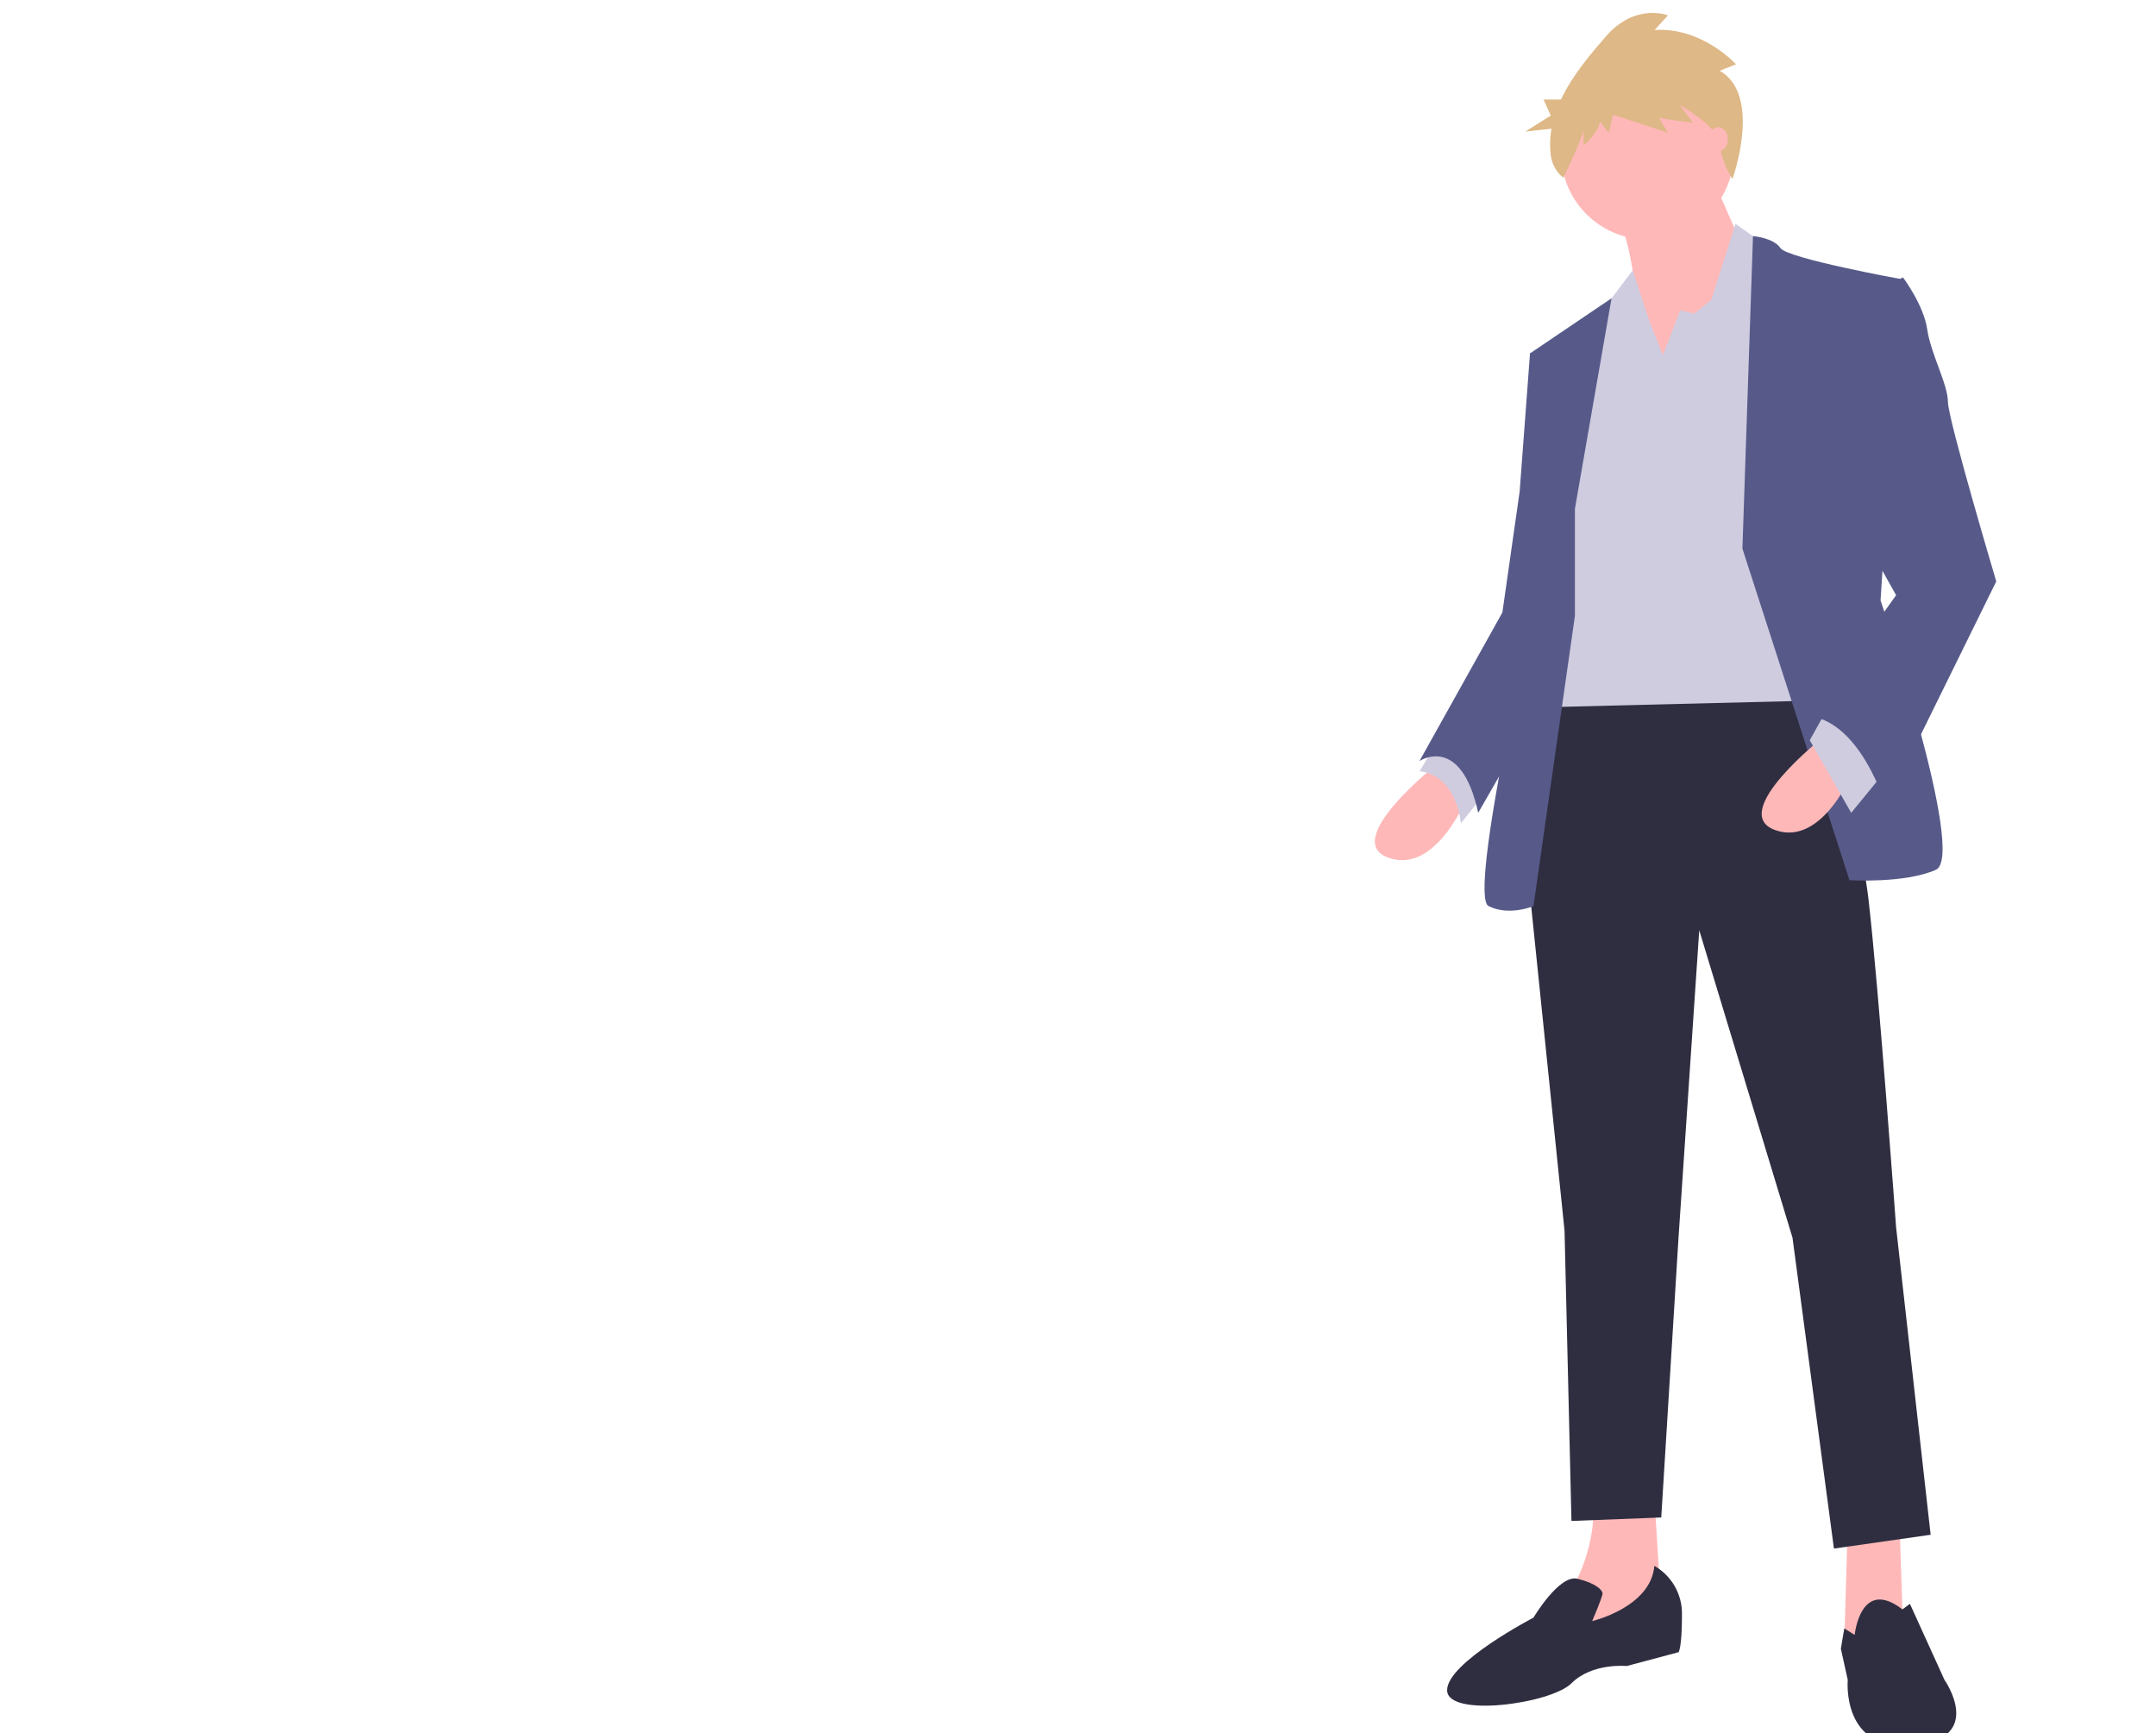 <svg width="667" height="536" viewBox="0 0 667 536" fill="none" xmlns="http://www.w3.org/2000/svg">
<g clip-path="url(#clip0)">
<g filter="url(#filter0_d)">
<path d="M444.489 232.441C444.489 232.441 414.571 255.945 429.53 261.287C444.489 266.629 454.105 242.057 454.105 242.057L444.489 232.441Z" fill="#FFB8B8"/>
</g>
<g filter="url(#filter1_d)">
<path d="M445.557 223.895L439.146 234.578C439.146 234.578 449.831 234.578 451.968 250.604L460.516 239.92L445.557 223.895Z" fill="#CFCCE0"/>
</g>
<g filter="url(#filter2_d)">
<path d="M587.666 467.481L588.735 499.532L575.913 507.01L570.57 503.806L571.639 467.481H587.666Z" fill="#FFB8B8"/>
</g>
<g filter="url(#filter3_d)">
<path d="M511.803 458.934L513.94 493.122L484.023 505.942L486.16 487.78C486.16 487.78 494.708 473.892 492.571 458.934H511.803Z" fill="#FFB8B8"/>
</g>
<g filter="url(#filter4_d)">
<path d="M557.748 201.459C557.748 201.459 574.844 246.33 578.05 274.108C581.255 301.885 586.597 375.602 586.597 375.602L597.282 470.686L567.365 474.96L554.543 378.807L525.694 283.723L519.283 378.807L513.94 465.345L486.16 466.413L484.023 376.67L472.269 262.356L478.68 207.869L557.748 201.459Z" fill="#2F2E41"/>
</g>
<g filter="url(#filter5_d)">
<path d="M573.776 501.669C573.776 501.669 575.528 483.726 588.542 493.766L590.871 492.054L601.556 515.558C601.556 515.558 614.378 533.72 591.94 535.857C569.502 537.993 571.639 515.558 571.639 515.558L569.502 505.942L570.57 499.646L573.776 501.669Z" fill="#2F2E41"/>
</g>
<g filter="url(#filter6_d)">
<path d="M511.803 480.302C514.433 481.805 516.613 483.985 518.116 486.615C519.619 489.245 520.391 492.23 520.351 495.259C520.351 505.942 519.283 507.011 519.283 507.011L503.256 511.284C503.256 511.284 492.571 510.216 486.16 516.626C479.749 523.036 447.694 527.31 447.694 518.763C447.694 510.216 474.406 496.327 474.406 496.327C474.406 496.327 482.339 482.932 487.989 484.288C493.639 485.643 495.776 487.78 495.776 488.849C495.776 489.917 492.571 497.395 492.571 497.395C492.571 497.395 510.735 493.122 511.803 480.302Z" fill="#2F2E41"/>
</g>
<g filter="url(#filter7_d)">
<path d="M509.666 70.05C524.419 70.05 536.379 58.092 536.379 43.341C536.379 28.59 524.419 16.632 509.666 16.632C494.914 16.632 482.954 28.59 482.954 43.341C482.954 58.092 494.914 70.05 509.666 70.05Z" fill="#FFB8B8"/>
</g>
<g filter="url(#filter8_d)">
<path d="M529.433 50.286L541.187 76.995L509.132 122.934C509.132 122.934 506.995 72.721 500.584 64.174C494.173 55.627 529.433 50.286 529.433 50.286Z" fill="#FFB8B8"/>
</g>
<g filter="url(#filter9_d)">
<path d="M514.475 105.841L519.817 91.952L524.091 93.02L529.434 88.747L536.913 65.243L547.598 72.721L561.488 212.677L474.941 214.813L486.694 117.592L497.379 89.815L505.092 79.62L510.201 95.157L514.475 105.841Z" fill="#CFCCE0"/>
</g>
<g filter="url(#filter10_d)">
<path d="M539.05 165.669L542.319 69.027C542.319 69.027 548.666 69.516 550.803 72.721C552.94 75.926 588.2 82.337 588.2 82.337L581.789 181.694C581.789 181.694 608.502 260.753 598.885 265.027C589.269 269.3 572.173 268.232 572.173 268.232L539.05 165.669Z" fill="#575A89"/>
</g>
<g filter="url(#filter11_d)">
<path d="M487.228 153.383L498.563 88.25L473.338 105.306L479.749 152.314L474.406 184.365C474.406 184.365 454.105 273.039 460.516 276.244C466.927 279.449 474.406 276.244 474.406 276.244L487.228 186.502V153.383Z" fill="#575A89"/>
</g>
<g filter="url(#filter12_d)">
<path d="M480.817 103.17L473.338 105.306L470.132 148.041L464.79 185.434L439.146 231.373C439.146 231.373 451.968 222.826 457.311 247.399L485.552 198.236L480.817 103.17Z" fill="#575A89"/>
</g>
<g filter="url(#filter13_d)">
<path d="M564.159 223.895C564.159 223.895 534.242 247.399 549.2 252.74C564.159 258.082 573.776 233.51 573.776 233.51L564.159 223.895Z" fill="#FFB8B8"/>
</g>
<g filter="url(#filter14_d)">
<path d="M582.324 235.647L572.707 247.398L559.885 224.963L565.228 215.348L582.324 235.647Z" fill="#CFCCE0"/>
</g>
<g filter="url(#filter15_d)">
<path d="M580.187 86.076L588.734 81.802C588.734 81.802 595.145 90.349 596.214 97.828C597.282 105.306 602.625 114.922 602.625 120.263C602.625 125.605 617.584 175.818 617.584 175.818L583.392 245.262C583.392 245.262 575.913 219.621 559.885 217.484L586.598 180.092L571.639 153.383L580.187 86.076Z" fill="#575A89"/>
</g>
<g filter="url(#filter16_d)">
<path d="M532.029 17.893L537.066 15.877C537.066 15.877 526.534 4.283 511.88 5.291L516.001 0.754C516.001 0.754 505.927 -3.279 496.768 7.307C491.954 12.872 486.383 19.413 482.911 26.782H477.516L479.768 31.738L471.888 36.695L479.976 35.805C479.494 38.52 479.42 41.291 479.756 44.027C480.103 46.764 481.5 49.259 483.652 50.986C483.652 50.986 489.899 38.057 489.899 36.041V41.081C489.899 41.081 494.937 36.545 494.937 33.52L497.684 37.049L499.058 31.504L516.001 37.049L513.254 32.512L523.786 34.024L519.664 28.479C519.664 28.479 531.571 35.032 532.029 40.577C532.486 46.122 535.971 51.377 535.971 51.377C535.971 51.377 545.308 25.455 532.029 17.893Z" fill="#DEB887"/>
</g>
<g filter="url(#filter17_d)">
<path d="M531.57 42.807C533.223 42.807 534.562 41.133 534.562 39.068C534.562 37.003 533.223 35.328 531.57 35.328C529.918 35.328 528.579 37.003 528.579 39.068C528.579 41.133 529.918 42.807 531.57 42.807Z" fill="#FFB8B8"/>
</g>
</g>
<defs>
<filter id="filter0_d" x="421.341" y="232.441" width="36.764" height="37.606" filterUnits="userSpaceOnUse" color-interpolation-filters="sRGB">
<feFlood flood-opacity="0" result="BackgroundImageFix"/>
<feColorMatrix in="SourceAlpha" type="matrix" values="0 0 0 0 0 0 0 0 0 0 0 0 0 0 0 0 0 0 127 0"/>
<feOffset dy="4"/>
<feGaussianBlur stdDeviation="2"/>
<feColorMatrix type="matrix" values="0 0 0 0 0 0 0 0 0 0 0 0 0 0 0 0 0 0 0.25 0"/>
<feBlend mode="normal" in2="BackgroundImageFix" result="effect1_dropShadow"/>
<feBlend mode="normal" in="SourceGraphic" in2="effect1_dropShadow" result="shape"/>
</filter>
<filter id="filter1_d" x="435.146" y="223.895" width="29.37" height="34.709" filterUnits="userSpaceOnUse" color-interpolation-filters="sRGB">
<feFlood flood-opacity="0" result="BackgroundImageFix"/>
<feColorMatrix in="SourceAlpha" type="matrix" values="0 0 0 0 0 0 0 0 0 0 0 0 0 0 0 0 0 0 127 0"/>
<feOffset dy="4"/>
<feGaussianBlur stdDeviation="2"/>
<feColorMatrix type="matrix" values="0 0 0 0 0 0 0 0 0 0 0 0 0 0 0 0 0 0 0.25 0"/>
<feBlend mode="normal" in2="BackgroundImageFix" result="effect1_dropShadow"/>
<feBlend mode="normal" in="SourceGraphic" in2="effect1_dropShadow" result="shape"/>
</filter>
<filter id="filter2_d" x="566.57" y="467.481" width="26.164" height="47.529" filterUnits="userSpaceOnUse" color-interpolation-filters="sRGB">
<feFlood flood-opacity="0" result="BackgroundImageFix"/>
<feColorMatrix in="SourceAlpha" type="matrix" values="0 0 0 0 0 0 0 0 0 0 0 0 0 0 0 0 0 0 127 0"/>
<feOffset dy="4"/>
<feGaussianBlur stdDeviation="2"/>
<feColorMatrix type="matrix" values="0 0 0 0 0 0 0 0 0 0 0 0 0 0 0 0 0 0 0.25 0"/>
<feBlend mode="normal" in2="BackgroundImageFix" result="effect1_dropShadow"/>
<feBlend mode="normal" in="SourceGraphic" in2="effect1_dropShadow" result="shape"/>
</filter>
<filter id="filter3_d" x="480.023" y="458.934" width="37.918" height="55.008" filterUnits="userSpaceOnUse" color-interpolation-filters="sRGB">
<feFlood flood-opacity="0" result="BackgroundImageFix"/>
<feColorMatrix in="SourceAlpha" type="matrix" values="0 0 0 0 0 0 0 0 0 0 0 0 0 0 0 0 0 0 127 0"/>
<feOffset dy="4"/>
<feGaussianBlur stdDeviation="2"/>
<feColorMatrix type="matrix" values="0 0 0 0 0 0 0 0 0 0 0 0 0 0 0 0 0 0 0.25 0"/>
<feBlend mode="normal" in2="BackgroundImageFix" result="effect1_dropShadow"/>
<feBlend mode="normal" in="SourceGraphic" in2="effect1_dropShadow" result="shape"/>
</filter>
<filter id="filter4_d" x="468.269" y="201.459" width="133.013" height="281.501" filterUnits="userSpaceOnUse" color-interpolation-filters="sRGB">
<feFlood flood-opacity="0" result="BackgroundImageFix"/>
<feColorMatrix in="SourceAlpha" type="matrix" values="0 0 0 0 0 0 0 0 0 0 0 0 0 0 0 0 0 0 127 0"/>
<feOffset dy="4"/>
<feGaussianBlur stdDeviation="2"/>
<feColorMatrix type="matrix" values="0 0 0 0 0 0 0 0 0 0 0 0 0 0 0 0 0 0 0.25 0"/>
<feBlend mode="normal" in2="BackgroundImageFix" result="effect1_dropShadow"/>
<feBlend mode="normal" in="SourceGraphic" in2="effect1_dropShadow" result="shape"/>
</filter>
<filter id="filter5_d" x="565.502" y="490.713" width="43.702" height="53.287" filterUnits="userSpaceOnUse" color-interpolation-filters="sRGB">
<feFlood flood-opacity="0" result="BackgroundImageFix"/>
<feColorMatrix in="SourceAlpha" type="matrix" values="0 0 0 0 0 0 0 0 0 0 0 0 0 0 0 0 0 0 127 0"/>
<feOffset dy="4"/>
<feGaussianBlur stdDeviation="2"/>
<feColorMatrix type="matrix" values="0 0 0 0 0 0 0 0 0 0 0 0 0 0 0 0 0 0 0.25 0"/>
<feBlend mode="normal" in2="BackgroundImageFix" result="effect1_dropShadow"/>
<feBlend mode="normal" in="SourceGraphic" in2="effect1_dropShadow" result="shape"/>
</filter>
<filter id="filter6_d" x="443.694" y="480.302" width="80.659" height="51.247" filterUnits="userSpaceOnUse" color-interpolation-filters="sRGB">
<feFlood flood-opacity="0" result="BackgroundImageFix"/>
<feColorMatrix in="SourceAlpha" type="matrix" values="0 0 0 0 0 0 0 0 0 0 0 0 0 0 0 0 0 0 127 0"/>
<feOffset dy="4"/>
<feGaussianBlur stdDeviation="2"/>
<feColorMatrix type="matrix" values="0 0 0 0 0 0 0 0 0 0 0 0 0 0 0 0 0 0 0.25 0"/>
<feBlend mode="normal" in2="BackgroundImageFix" result="effect1_dropShadow"/>
<feBlend mode="normal" in="SourceGraphic" in2="effect1_dropShadow" result="shape"/>
</filter>
<filter id="filter7_d" x="478.954" y="16.632" width="61.424" height="61.418" filterUnits="userSpaceOnUse" color-interpolation-filters="sRGB">
<feFlood flood-opacity="0" result="BackgroundImageFix"/>
<feColorMatrix in="SourceAlpha" type="matrix" values="0 0 0 0 0 0 0 0 0 0 0 0 0 0 0 0 0 0 127 0"/>
<feOffset dy="4"/>
<feGaussianBlur stdDeviation="2"/>
<feColorMatrix type="matrix" values="0 0 0 0 0 0 0 0 0 0 0 0 0 0 0 0 0 0 0.25 0"/>
<feBlend mode="normal" in2="BackgroundImageFix" result="effect1_dropShadow"/>
<feBlend mode="normal" in="SourceGraphic" in2="effect1_dropShadow" result="shape"/>
</filter>
<filter id="filter8_d" x="495.805" y="50.286" width="49.382" height="80.649" filterUnits="userSpaceOnUse" color-interpolation-filters="sRGB">
<feFlood flood-opacity="0" result="BackgroundImageFix"/>
<feColorMatrix in="SourceAlpha" type="matrix" values="0 0 0 0 0 0 0 0 0 0 0 0 0 0 0 0 0 0 127 0"/>
<feOffset dy="4"/>
<feGaussianBlur stdDeviation="2"/>
<feColorMatrix type="matrix" values="0 0 0 0 0 0 0 0 0 0 0 0 0 0 0 0 0 0 0.25 0"/>
<feBlend mode="normal" in2="BackgroundImageFix" result="effect1_dropShadow"/>
<feBlend mode="normal" in="SourceGraphic" in2="effect1_dropShadow" result="shape"/>
</filter>
<filter id="filter9_d" x="470.941" y="65.243" width="94.547" height="157.571" filterUnits="userSpaceOnUse" color-interpolation-filters="sRGB">
<feFlood flood-opacity="0" result="BackgroundImageFix"/>
<feColorMatrix in="SourceAlpha" type="matrix" values="0 0 0 0 0 0 0 0 0 0 0 0 0 0 0 0 0 0 127 0"/>
<feOffset dy="4"/>
<feGaussianBlur stdDeviation="2"/>
<feColorMatrix type="matrix" values="0 0 0 0 0 0 0 0 0 0 0 0 0 0 0 0 0 0 0.25 0"/>
<feBlend mode="normal" in2="BackgroundImageFix" result="effect1_dropShadow"/>
<feBlend mode="normal" in="SourceGraphic" in2="effect1_dropShadow" result="shape"/>
</filter>
<filter id="filter10_d" x="535.05" y="69.027" width="69.924" height="207.324" filterUnits="userSpaceOnUse" color-interpolation-filters="sRGB">
<feFlood flood-opacity="0" result="BackgroundImageFix"/>
<feColorMatrix in="SourceAlpha" type="matrix" values="0 0 0 0 0 0 0 0 0 0 0 0 0 0 0 0 0 0 127 0"/>
<feOffset dy="4"/>
<feGaussianBlur stdDeviation="2"/>
<feColorMatrix type="matrix" values="0 0 0 0 0 0 0 0 0 0 0 0 0 0 0 0 0 0 0.25 0"/>
<feBlend mode="normal" in2="BackgroundImageFix" result="effect1_dropShadow"/>
<feBlend mode="normal" in="SourceGraphic" in2="effect1_dropShadow" result="shape"/>
</filter>
<filter id="filter11_d" x="455.264" y="88.25" width="47.299" height="197.419" filterUnits="userSpaceOnUse" color-interpolation-filters="sRGB">
<feFlood flood-opacity="0" result="BackgroundImageFix"/>
<feColorMatrix in="SourceAlpha" type="matrix" values="0 0 0 0 0 0 0 0 0 0 0 0 0 0 0 0 0 0 127 0"/>
<feOffset dy="4"/>
<feGaussianBlur stdDeviation="2"/>
<feColorMatrix type="matrix" values="0 0 0 0 0 0 0 0 0 0 0 0 0 0 0 0 0 0 0.25 0"/>
<feBlend mode="normal" in2="BackgroundImageFix" result="effect1_dropShadow"/>
<feBlend mode="normal" in="SourceGraphic" in2="effect1_dropShadow" result="shape"/>
</filter>
<filter id="filter12_d" x="435.146" y="103.17" width="54.406" height="152.229" filterUnits="userSpaceOnUse" color-interpolation-filters="sRGB">
<feFlood flood-opacity="0" result="BackgroundImageFix"/>
<feColorMatrix in="SourceAlpha" type="matrix" values="0 0 0 0 0 0 0 0 0 0 0 0 0 0 0 0 0 0 127 0"/>
<feOffset dy="4"/>
<feGaussianBlur stdDeviation="2"/>
<feColorMatrix type="matrix" values="0 0 0 0 0 0 0 0 0 0 0 0 0 0 0 0 0 0 0.25 0"/>
<feBlend mode="normal" in2="BackgroundImageFix" result="effect1_dropShadow"/>
<feBlend mode="normal" in="SourceGraphic" in2="effect1_dropShadow" result="shape"/>
</filter>
<filter id="filter13_d" x="541.012" y="223.895" width="36.764" height="37.606" filterUnits="userSpaceOnUse" color-interpolation-filters="sRGB">
<feFlood flood-opacity="0" result="BackgroundImageFix"/>
<feColorMatrix in="SourceAlpha" type="matrix" values="0 0 0 0 0 0 0 0 0 0 0 0 0 0 0 0 0 0 127 0"/>
<feOffset dy="4"/>
<feGaussianBlur stdDeviation="2"/>
<feColorMatrix type="matrix" values="0 0 0 0 0 0 0 0 0 0 0 0 0 0 0 0 0 0 0.25 0"/>
<feBlend mode="normal" in2="BackgroundImageFix" result="effect1_dropShadow"/>
<feBlend mode="normal" in="SourceGraphic" in2="effect1_dropShadow" result="shape"/>
</filter>
<filter id="filter14_d" x="555.885" y="215.348" width="30.438" height="40.051" filterUnits="userSpaceOnUse" color-interpolation-filters="sRGB">
<feFlood flood-opacity="0" result="BackgroundImageFix"/>
<feColorMatrix in="SourceAlpha" type="matrix" values="0 0 0 0 0 0 0 0 0 0 0 0 0 0 0 0 0 0 127 0"/>
<feOffset dy="4"/>
<feGaussianBlur stdDeviation="2"/>
<feColorMatrix type="matrix" values="0 0 0 0 0 0 0 0 0 0 0 0 0 0 0 0 0 0 0.25 0"/>
<feBlend mode="normal" in2="BackgroundImageFix" result="effect1_dropShadow"/>
<feBlend mode="normal" in="SourceGraphic" in2="effect1_dropShadow" result="shape"/>
</filter>
<filter id="filter15_d" x="555.885" y="81.802" width="65.698" height="171.46" filterUnits="userSpaceOnUse" color-interpolation-filters="sRGB">
<feFlood flood-opacity="0" result="BackgroundImageFix"/>
<feColorMatrix in="SourceAlpha" type="matrix" values="0 0 0 0 0 0 0 0 0 0 0 0 0 0 0 0 0 0 127 0"/>
<feOffset dy="4"/>
<feGaussianBlur stdDeviation="2"/>
<feColorMatrix type="matrix" values="0 0 0 0 0 0 0 0 0 0 0 0 0 0 0 0 0 0 0.25 0"/>
<feBlend mode="normal" in2="BackgroundImageFix" result="effect1_dropShadow"/>
<feBlend mode="normal" in="SourceGraphic" in2="effect1_dropShadow" result="shape"/>
</filter>
<filter id="filter16_d" x="467.888" y="0" width="75.272" height="59.377" filterUnits="userSpaceOnUse" color-interpolation-filters="sRGB">
<feFlood flood-opacity="0" result="BackgroundImageFix"/>
<feColorMatrix in="SourceAlpha" type="matrix" values="0 0 0 0 0 0 0 0 0 0 0 0 0 0 0 0 0 0 127 0"/>
<feOffset dy="4"/>
<feGaussianBlur stdDeviation="2"/>
<feColorMatrix type="matrix" values="0 0 0 0 0 0 0 0 0 0 0 0 0 0 0 0 0 0 0.25 0"/>
<feBlend mode="normal" in2="BackgroundImageFix" result="effect1_dropShadow"/>
<feBlend mode="normal" in="SourceGraphic" in2="effect1_dropShadow" result="shape"/>
</filter>
<filter id="filter17_d" x="524.579" y="35.328" width="13.983" height="15.479" filterUnits="userSpaceOnUse" color-interpolation-filters="sRGB">
<feFlood flood-opacity="0" result="BackgroundImageFix"/>
<feColorMatrix in="SourceAlpha" type="matrix" values="0 0 0 0 0 0 0 0 0 0 0 0 0 0 0 0 0 0 127 0"/>
<feOffset dy="4"/>
<feGaussianBlur stdDeviation="2"/>
<feColorMatrix type="matrix" values="0 0 0 0 0 0 0 0 0 0 0 0 0 0 0 0 0 0 0.25 0"/>
<feBlend mode="normal" in2="BackgroundImageFix" result="effect1_dropShadow"/>
<feBlend mode="normal" in="SourceGraphic" in2="effect1_dropShadow" result="shape"/>
</filter>
<clipPath id="clip0">
<rect width="667" height="536" fill="white"/>
</clipPath>
</defs>
</svg>
